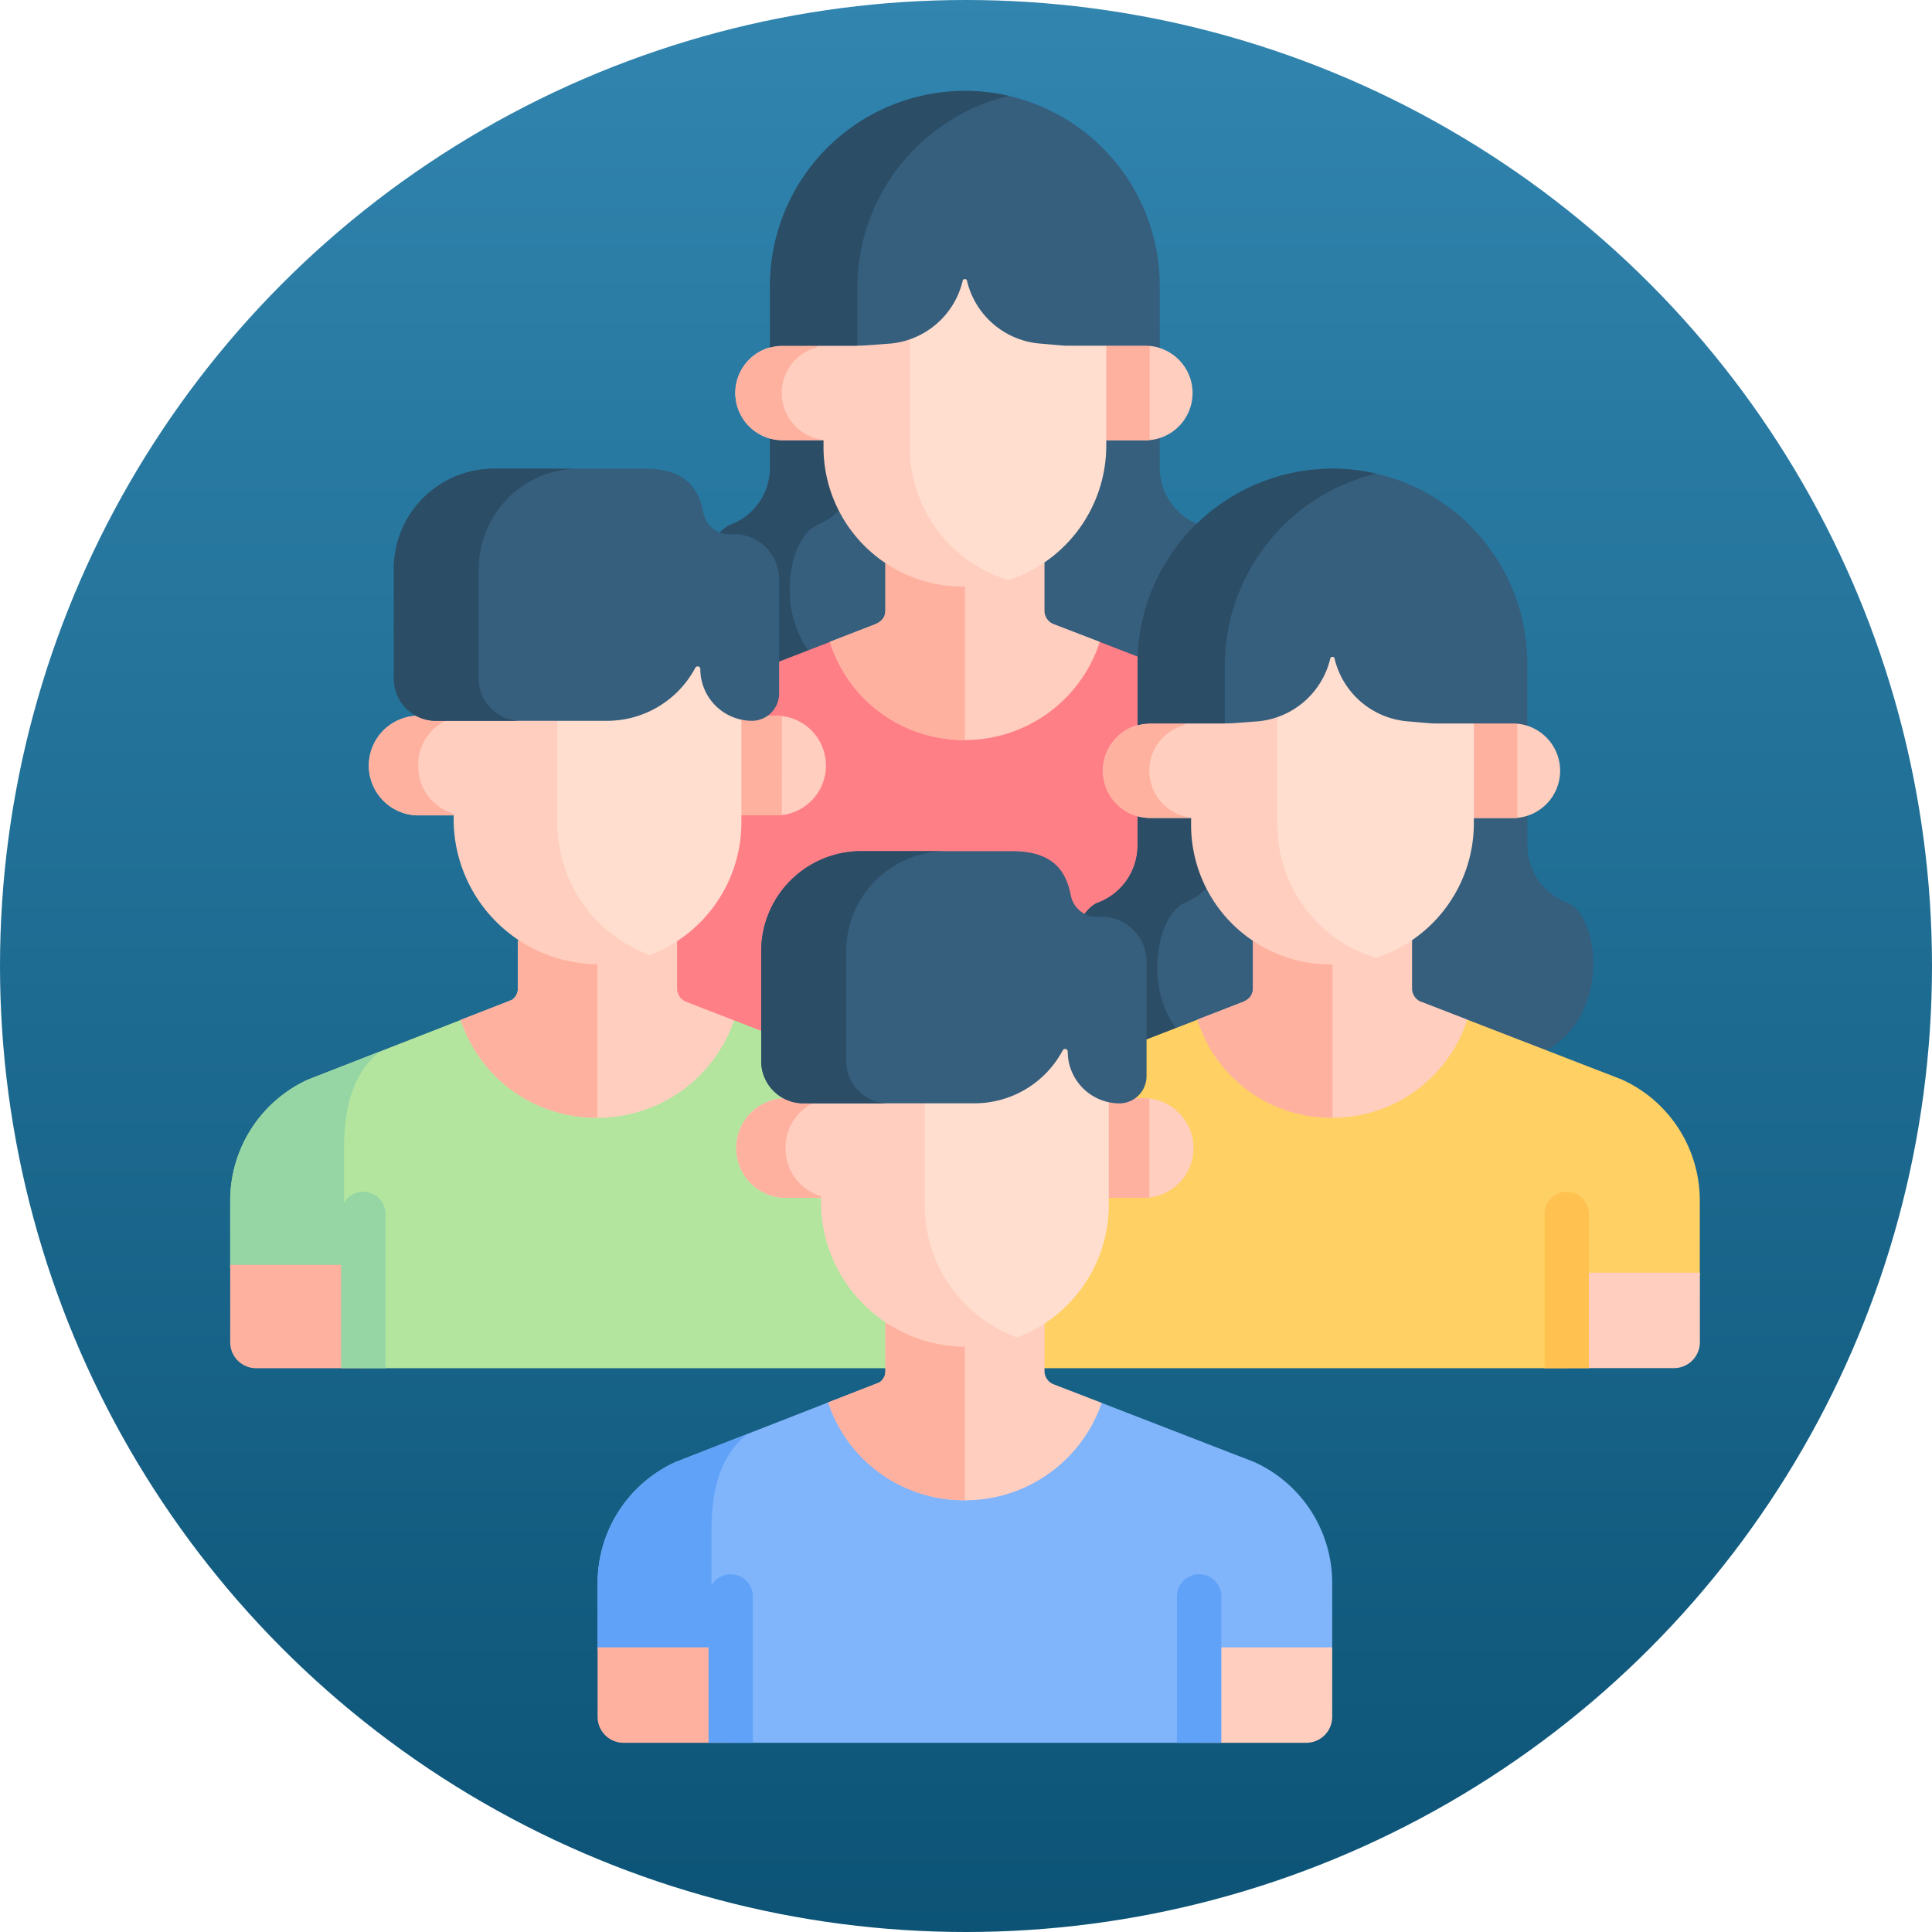 <svg xmlns="http://www.w3.org/2000/svg" xmlns:xlink="http://www.w3.org/1999/xlink" width="85" height="85" viewBox="0 0 85 85">
  <defs>
    <linearGradient id="linear-gradient" x1="0.5" x2="0.5" y2="1" gradientUnits="objectBoundingBox">
      <stop offset="0" stop-color="#3185af"/>
      <stop offset="1" stop-color="#0c5376"/>
    </linearGradient>
  </defs>
  <g id="Grupo_876052" data-name="Grupo 876052" transform="translate(-285 -12594)">
    <circle id="Elipse_5594" data-name="Elipse 5594" cx="42.5" cy="42.5" r="42.5" transform="translate(285 12594)" fill="url(#linear-gradient)"/>
    <g id="juventud_1_" data-name="juventud(1)" transform="translate(266.873 12598)">
      <path id="Trazado_599710" data-name="Trazado 599710" d="M180.045,106.639h-2.308l-.142.152v1.36a2.693,2.693,0,0,1-1.8,2.463c-1.482.764-1.928,5.1.859,6.516l.792.12,5.544-2.146V111.96Z" transform="translate(-125.592 -91.502)" fill="#365e7d"/>
      <path id="Trazado_599711" data-name="Trazado 599711" d="M179.635,110.614a3.041,3.041,0,0,0,1.68-1.684l-1.269-2.291h-2.308l-.142.152v1.36a2.693,2.693,0,0,1-1.8,2.463c-1.482.764-1.928,5.1.859,6.516l.792.12,2.109-.816C177.844,114.635,178.348,111.278,179.635,110.614Z" transform="translate(-125.592 -91.502)" fill="#2b4d66"/>
      <path id="Trazado_599712" data-name="Trazado 599712" d="M285.367,110.109a2.692,2.692,0,0,1-1.8-2.463v-1.382l-.226-.214h-2.421l-2.781,5.622v2.845l5.723,2.227.532-.161C287.126,115.13,286.835,110.866,285.367,110.109Z" transform="translate(-214.416 -90.997)" fill="#365e7d"/>
      <path id="Trazado_599713" data-name="Trazado 599713" d="M171.026,173.413l-6.811-2.638-.608.269H153.094l-.751-.266-6.8,2.634a5.857,5.857,0,0,0-3.421,5.306v9.561h32.319v-9.561a5.838,5.838,0,0,0-3.42-5.306Z" transform="translate(-97.708 -146.534)" fill="#ff7f87"/>
      <path id="Trazado_599714" data-name="Trazado 599714" d="M301.371,78.475l-.191-.192H298.9v4l.126.26h1.721a2.08,2.08,0,0,0,.624-4.063Z" transform="translate(-232.228 -67.171)" fill="#ffcebe"/>
      <path id="Trazado_599715" data-name="Trazado 599715" d="M186.368,78.382v0a2.078,2.078,0,0,0,.559,4.081h1.8l.2-.23V78.2h-2.406Z" transform="translate(-134.365 -67.097)" fill="#ffcebe"/>
      <path id="Trazado_599716" data-name="Trazado 599716" d="M300.938,78.283H298.9v4l.126.26h1.721c.064,0,.127,0,.19-.01V78.283Z" transform="translate(-232.229 -67.171)" fill="#ffb1a0"/>
      <path id="Trazado_599717" data-name="Trazado 599717" d="M186.886,80.386a2.078,2.078,0,0,1,1.521-2v0l.147-.185h-2.037l-.147.185v0a2.078,2.078,0,0,0,.559,4.081h1.8l.011-.013A2.079,2.079,0,0,1,186.886,80.386Z" transform="translate(-134.366 -67.098)" fill="#ffb1a0"/>
      <path id="Trazado_599718" data-name="Trazado 599718" d="M223.942,147.126a.633.633,0,0,1-.4-.588l0-2.119-.278-.291h-6.394l-.324.3v2.1c0,.484-.432.6-.616.672l-1.827.708a6.238,6.238,0,0,0,11.872,0Z" transform="translate(-159.462 -123.67)" fill="#ffcebe"/>
      <path id="Trazado_599719" data-name="Trazado 599719" d="M220.041,144.128h-3.177l-.324.3v2.1c0,.484-.432.6-.616.672l-1.827.708a6.145,6.145,0,0,0,5.944,4.316Z" transform="translate(-159.462 -123.67)" fill="#ffb1a0"/>
      <path id="Trazado_599720" data-name="Trazado 599720" d="M246.045,59.141h-2.731l-2.146-2.666h-1.279L237.9,58.63v5.5a6.3,6.3,0,0,0,4.179,5.941,6.227,6.227,0,0,0,4.606-5.993V59.667Z" transform="translate(-179.887 -48.459)" fill="#ffdecf"/>
      <path id="Trazado_599721" data-name="Trazado 599721" d="M215.956,76.207V70.543l-.758.821h-2.767l-.276.374v4.468a6.136,6.136,0,0,0,6.283,6.131,6,6,0,0,0,1.852-.286,6.091,6.091,0,0,1-4.335-5.845Z" transform="translate(-157.797 -60.53)" fill="#ffcebe"/>
      <path id="Trazado_599722" data-name="Trazado 599722" d="M204.021,0a8.658,8.658,0,0,0-8.462,8.7v2.584a2.076,2.076,0,0,1,.559-.078h3.423c.212,0,1.4-.1,1.317-.09a3.615,3.615,0,0,0,3.174-2.738.1.1,0,0,1,.2,0,3.61,3.61,0,0,0,3.14,2.732c1.08.092,1.095.1,1.29.1h3.409a2.08,2.08,0,0,1,.635.1V8.575A8.576,8.576,0,0,0,204.021,0Z" transform="translate(-143.556)" fill="#365e7d"/>
      <g id="Grupo_875973" data-name="Grupo 875973" transform="translate(52.003 0)">
        <path id="Trazado_599723" data-name="Trazado 599723" d="M199.4,8.7A8.7,8.7,0,0,1,206.059.219a8.575,8.575,0,0,0-10.5,8.484v2.584a2.076,2.076,0,0,1,.559-.078H199.4Z" transform="translate(-195.559 0)" fill="#2b4d66"/>
      </g>
      <path id="Trazado_599724" data-name="Trazado 599724" d="M293.974,223.72h-2.309l-.142.152v1.36a2.693,2.693,0,0,1-1.8,2.463c-1.482.764-1.928,5.1.859,6.516l.792.12,5.544-2.146v-3.143Z" transform="translate(-223.349 -191.964)" fill="#365e7d"/>
      <path id="Trazado_599725" data-name="Trazado 599725" d="M293.564,227.7a3.041,3.041,0,0,0,1.68-1.684l-1.269-2.291h-2.309l-.142.152v1.36a2.693,2.693,0,0,1-1.8,2.463c-1.482.764-1.928,5.1.859,6.516l.792.12,2.109-.816C291.773,231.716,292.277,228.359,293.564,227.7Z" transform="translate(-223.349 -191.964)" fill="#2b4d66"/>
      <path id="Trazado_599726" data-name="Trazado 599726" d="M399.3,227.19a2.692,2.692,0,0,1-1.8-2.463v-1.382l-.226-.214h-2.421l-2.781,5.622V231.6l5.723,2.227.532-.161C401.055,232.211,400.764,227.947,399.3,227.19Z" transform="translate(-312.173 -191.458)" fill="#365e7d"/>
      <path id="Trazado_599727" data-name="Trazado 599727" d="M284.955,290.494l-6.811-2.638-.608.269H267.023l-.751-.266-6.8,2.634a5.857,5.857,0,0,0-3.421,5.306v7.392H282.52v-4.07h5.855V295.8a5.838,5.838,0,0,0-3.421-5.305Z" transform="translate(-195.465 -246.996)" fill="#ffd064"/>
      <path id="Trazado_599728" data-name="Trazado 599728" d="M415.3,195.556l-.191-.192h-2.28v4l.126.26h1.721a2.08,2.08,0,0,0,.624-4.063Z" transform="translate(-329.986 -167.633)" fill="#ffcebe"/>
      <path id="Trazado_599729" data-name="Trazado 599729" d="M300.3,195.463v0a2.078,2.078,0,0,0,.559,4.081h1.8l.2-.23v-4.037h-2.406Z" transform="translate(-232.122 -167.559)" fill="#ffcebe"/>
      <path id="Trazado_599730" data-name="Trazado 599730" d="M414.867,195.364H412.83v4l.126.26h1.721c.064,0,.127,0,.19-.01v-4.246Z" transform="translate(-329.986 -167.633)" fill="#ffb1a0"/>
      <path id="Trazado_599731" data-name="Trazado 599731" d="M300.815,197.467a2.078,2.078,0,0,1,1.521-2v0l.147-.185h-2.037l-.147.185v0a2.078,2.078,0,0,0,.559,4.081h1.8l.011-.013A2.079,2.079,0,0,1,300.815,197.467Z" transform="translate(-232.123 -167.56)" fill="#ffb1a0"/>
      <path id="Trazado_599732" data-name="Trazado 599732" d="M442.5,366.3v4.2h4.715a1.14,1.14,0,0,0,1.14-1.14V366.3Z" transform="translate(-355.441 -314.308)" fill="#ffcebe"/>
      <path id="Trazado_599733" data-name="Trazado 599733" d="M337.871,264.207a.632.632,0,0,1-.4-.588l0-2.119-.278-.291h-6.395l-.324.3v2.1c0,.484-.432.6-.616.672l-1.827.708a6.238,6.238,0,0,0,11.872,0l-2.026-.785Z" transform="translate(-257.219 -224.131)" fill="#ffcebe"/>
      <path id="Trazado_599734" data-name="Trazado 599734" d="M333.97,261.209h-3.177l-.324.3v2.1c0,.484-.432.6-.616.672l-1.827.708a6.145,6.145,0,0,0,5.944,4.316Z" transform="translate(-257.219 -224.131)" fill="#ffb1a0"/>
      <path id="Trazado_599735" data-name="Trazado 599735" d="M437.574,348.97v-6.787a.975.975,0,1,0-1.951,0v6.787Z" transform="translate(-349.543 -292.774)" fill="#ffc250"/>
      <path id="Trazado_599736" data-name="Trazado 599736" d="M359.975,176.222h-2.731l-2.146-2.666h-1.279l-1.989,2.155v5.5a6.3,6.3,0,0,0,4.179,5.941,6.227,6.227,0,0,0,4.606-5.993v-4.408Z" transform="translate(-277.645 -148.92)" fill="#ffdecf"/>
      <path id="Trazado_599737" data-name="Trazado 599737" d="M329.885,193.288v-5.664l-.758.821h-2.767l-.276.374v4.469a6.136,6.136,0,0,0,6.283,6.131,6,6,0,0,0,1.852-.286A6.091,6.091,0,0,1,329.885,193.288Z" transform="translate(-255.554 -160.991)" fill="#ffcebe"/>
      <path id="Trazado_599738" data-name="Trazado 599738" d="M317.95,117.082a8.658,8.658,0,0,0-8.462,8.7v2.584a2.076,2.076,0,0,1,.559-.078h3.423c.212,0,1.4-.1,1.317-.09a3.615,3.615,0,0,0,3.174-2.738.1.1,0,0,1,.2,0,3.61,3.61,0,0,0,3.14,2.732c1.08.092,1.095.1,1.29.1H326a2.08,2.08,0,0,1,.635.1v-2.733A8.576,8.576,0,0,0,317.95,117.082Z" transform="translate(-241.313 -100.462)" fill="#365e7d"/>
      <g id="Grupo_875974" data-name="Grupo 875974" transform="translate(68.175 16.619)">
        <path id="Trazado_599739" data-name="Trazado 599739" d="M313.325,125.784a8.7,8.7,0,0,1,6.663-8.484,8.575,8.575,0,0,0-10.5,8.484v2.584a2.076,2.076,0,0,1,.559-.078h3.278Z" transform="translate(-309.488 -117.081)" fill="#2b4d66"/>
      </g>
      <path id="Trazado_599740" data-name="Trazado 599740" d="M186,192.4h-.495l-.223-.214H183.97v4.391l.384.2H186a2.192,2.192,0,0,0,0-4.378Z" transform="translate(-133.612 -164.906)" fill="#ffcebe"/>
      <path id="Trazado_599741" data-name="Trazado 599741" d="M73.319,192.4a2.192,2.192,0,0,0,0,4.378h1.651l.268-.5v-4.1H73.7Z" transform="translate(-36.886 -164.906)" fill="#ffcebe"/>
      <path id="Trazado_599742" data-name="Trazado 599742" d="M186.141,192.407c-.045,0-.09-.007-.136-.007h-.495l-.223-.214H183.97v4.391l.384.2H186c.046,0,.091,0,.136-.007Z" transform="translate(-133.612 -164.906)" fill="#ffb1a0"/>
      <path id="Trazado_599743" data-name="Trazado 599743" d="M73.414,194.589a2.152,2.152,0,0,1,1.828-2.172v-.231H73.7l-.383.214a2.192,2.192,0,0,0,0,4.378h1.651l.034-.063A2.168,2.168,0,0,1,73.414,194.589Z" transform="translate(-36.886 -164.906)" fill="#ffb1a0"/>
      <path id="Trazado_599744" data-name="Trazado 599744" d="M57.154,290.574l-6.726-2.605-.519.249H38.864l-.468-.269-6.72,2.625a5.857,5.857,0,0,0-3.421,5.306v2.975H34.11v4.417H60.575v-7.392A5.839,5.839,0,0,0,57.154,290.574Z" transform="translate(0 -247.076)" fill="#b3e59f"/>
      <path id="Trazado_599745" data-name="Trazado 599745" d="M33.265,301.975c0-1.981.47-3.352,1.576-4.245l-3.165,1.236a5.857,5.857,0,0,0-3.421,5.306v2.975h5.01C33.265,303.674,33.265,303.6,33.265,301.975Z" transform="translate(0 -255.468)" fill="#95d6a4"/>
      <path id="Trazado_599746" data-name="Trazado 599746" d="M34.111,363.857H28.256v3.408a1.14,1.14,0,0,0,1.14,1.14h4.715v-4.547Z" transform="translate(-0.001 -312.209)" fill="#ffb1a0"/>
      <path id="Trazado_599747" data-name="Trazado 599747" d="M109.617,263.552a.632.632,0,0,1-.4-.588l0-2.079-.43-.439H102.6l-.389.43v2.084a.582.582,0,0,1-.269.512l-2.248.878a6.36,6.36,0,0,0,12.032.02Z" transform="translate(-61.301 -223.477)" fill="#ffcebe"/>
      <path id="Trazado_599748" data-name="Trazado 599748" d="M105.713,260.446H102.6l-.389.43v2.084a.582.582,0,0,1-.269.512l-2.248.878a6.253,6.253,0,0,0,6.016,4.3Z" transform="translate(-61.301 -223.477)" fill="#ffb1a0"/>
      <path id="Trazado_599749" data-name="Trazado 599749" d="M64.583,348.97v-6.787a.975.975,0,1,0-1.951,0v6.787Z" transform="translate(-29.497 -292.774)" fill="#95d6a4"/>
      <path id="Trazado_599750" data-name="Trazado 599750" d="M136.874,177.579l-.519-.347-.39-1.691h-.759l-3.165,2.3h-2.8l-.236.381V182.8a6.339,6.339,0,0,0,4,5.9,6.247,6.247,0,0,0,4.186-5.889v-4.523Z" transform="translate(-86.446 -150.624)" fill="#ffdecf"/>
      <g id="Grupo_875975" data-name="Grupo 875975" transform="translate(38.087 27.215)">
        <path id="Trazado_599751" data-name="Trazado 599751" d="M102.084,196.7v-4.473l.309-.5H97.831l-.309.5V196.7a6.389,6.389,0,0,0,8.628,5.831A6.2,6.2,0,0,1,102.084,196.7Z" transform="translate(-97.522 -191.728)" fill="#ffcebe"/>
      </g>
      <path id="Trazado_599752" data-name="Trazado 599752" d="M93.847,119.964a1.164,1.164,0,0,1-1.258-.916c-.193-.988-.682-1.968-2.593-1.968H83.368a4.405,4.405,0,0,0-4.405,4.405v4.834a1.855,1.855,0,0,0,1.855,1.855h7.523a4.4,4.4,0,0,0,3.886-2.331.117.117,0,0,1,.221.056,2.281,2.281,0,0,0,2.275,2.275,1.2,1.2,0,0,0,1.192-1.192v-5.045a1.976,1.976,0,0,0-2.067-1.973Z" transform="translate(-43.51 -100.461)" fill="#365e7d"/>
      <g id="Grupo_875976" data-name="Grupo 875976" transform="translate(35.453 16.619)">
        <path id="Trazado_599753" data-name="Trazado 599753" d="M82.7,126.321v-4.835a4.405,4.405,0,0,1,4.405-4.405H83.369a4.405,4.405,0,0,0-4.405,4.405v4.835a1.855,1.855,0,0,0,1.855,1.855h3.739A1.855,1.855,0,0,1,82.7,126.321Z" transform="translate(-78.964 -117.081)" fill="#2b4d66"/>
      </g>
      <g id="Grupo_875979" data-name="Grupo 875979" transform="translate(44.419 33.447)">
        <path id="Trazado_599754" data-name="Trazado 599754" d="M299.878,310.954h-.495l-.223-.214h-1.317v4.391l.384.2h1.651a2.192,2.192,0,0,0,0-4.378Z" transform="translate(-275.74 -300.079)" fill="#ffcebe"/>
        <path id="Trazado_599755" data-name="Trazado 599755" d="M187.192,310.954a2.192,2.192,0,0,0,0,4.378h1.651l.268-.5v-4.1h-1.54Z" transform="translate(-179.014 -300.079)" fill="#ffcebe"/>
        <path id="Trazado_599756" data-name="Trazado 599756" d="M300.013,310.961c-.045,0-.09-.007-.136-.007h-.495l-.223-.214h-1.317v4.391l.384.2h1.651c.046,0,.091,0,.136-.007Z" transform="translate(-275.739 -300.079)" fill="#ffb1a0"/>
        <path id="Trazado_599757" data-name="Trazado 599757" d="M187.286,313.143a2.152,2.152,0,0,1,1.828-2.172v-.231h-1.54l-.383.214a2.192,2.192,0,0,0,0,4.378h1.651l.034-.063A2.168,2.168,0,0,1,187.286,313.143Z" transform="translate(-179.013 -300.079)" fill="#ffb1a0"/>
        <path id="Trazado_599758" data-name="Trazado 599758" d="M171.026,409.128l-6.726-2.605-.519.249H152.736l-.468-.269-6.72,2.625a5.857,5.857,0,0,0-3.421,5.306v2.975h5.855v4.07h20.609v-4.07h5.855v-2.975a5.838,5.838,0,0,0-3.421-5.305Z" transform="translate(-142.127 -382.249)" fill="#80b4fb"/>
        <path id="Trazado_599759" data-name="Trazado 599759" d="M147.137,420.529c0-1.981.47-3.352,1.576-4.245l-3.165,1.236a5.857,5.857,0,0,0-3.421,5.306V425.8h5.01C147.137,422.228,147.137,422.156,147.137,420.529Z" transform="translate(-142.127 -390.641)" fill="#61a2f9"/>
        <path id="Trazado_599760" data-name="Trazado 599760" d="M147.983,482.411h-5.855v3.06a1.14,1.14,0,0,0,1.14,1.14h4.715Z" transform="translate(-142.128 -447.382)" fill="#ffb1a0"/>
        <path id="Trazado_599761" data-name="Trazado 599761" d="M328.566,482.411v4.2h4.715a1.14,1.14,0,0,0,1.14-1.14v-3.06Z" transform="translate(-302.102 -447.382)" fill="#ffcebe"/>
        <path id="Trazado_599762" data-name="Trazado 599762" d="M223.489,382.106a.632.632,0,0,1-.4-.588l0-2.079-.43-.439h-6.178l-.389.43v2.084a.582.582,0,0,1-.269.512l-2.248.878a6.36,6.36,0,0,0,12.032.02Z" transform="translate(-203.427 -358.65)" fill="#ffcebe"/>
        <path id="Trazado_599763" data-name="Trazado 599763" d="M219.585,379h-3.109l-.389.43v2.084a.582.582,0,0,1-.269.512l-2.248.878a6.253,6.253,0,0,0,6.016,4.3Z" transform="translate(-203.428 -358.65)" fill="#ffb1a0"/>
        <path id="Trazado_599764" data-name="Trazado 599764" d="M178.455,467.176v-6.44a.975.975,0,1,0-1.951,0v6.44Z" transform="translate(-171.624 -427.947)" fill="#61a2f9"/>
        <path id="Trazado_599765" data-name="Trazado 599765" d="M323.645,467.176v-6.44a.975.975,0,0,0-1.951,0v6.44Z" transform="translate(-296.205 -427.947)" fill="#61a2f9"/>
        <path id="Trazado_599766" data-name="Trazado 599766" d="M250.746,296.133l-.519-.347-.39-1.691h-.759l-3.165,2.3h-2.8l-.236.381v4.576a6.339,6.339,0,0,0,4,5.9,6.247,6.247,0,0,0,4.186-5.889v-4.523Z" transform="translate(-228.573 -285.797)" fill="#ffdecf"/>
        <g id="Grupo_875977" data-name="Grupo 875977" transform="translate(9.832 10.596)">
          <path id="Trazado_599767" data-name="Trazado 599767" d="M215.956,315.254V310.78l.309-.5H211.7l-.309.5v4.473a6.389,6.389,0,0,0,8.628,5.831,6.2,6.2,0,0,1-4.066-5.831Z" transform="translate(-211.394 -310.282)" fill="#ffcebe"/>
        </g>
        <path id="Trazado_599768" data-name="Trazado 599768" d="M207.719,238.518a1.164,1.164,0,0,1-1.258-.916c-.193-.988-.682-1.968-2.593-1.968H197.24a4.405,4.405,0,0,0-4.405,4.405v4.834a1.855,1.855,0,0,0,1.855,1.855h7.523A4.4,4.4,0,0,0,206.1,244.4a.117.117,0,0,1,.221.056,2.281,2.281,0,0,0,2.275,2.275,1.2,1.2,0,0,0,1.192-1.192v-5.045a1.976,1.976,0,0,0-2.067-1.973Z" transform="translate(-185.637 -235.634)" fill="#365e7d"/>
        <g id="Grupo_875978" data-name="Grupo 875978" transform="translate(7.198 0)">
          <path id="Trazado_599769" data-name="Trazado 599769" d="M196.575,244.875v-4.834a4.405,4.405,0,0,1,4.405-4.405h-3.739a4.405,4.405,0,0,0-4.405,4.405v4.834a1.855,1.855,0,0,0,1.855,1.855h3.739A1.855,1.855,0,0,1,196.575,244.875Z" transform="translate(-192.836 -235.636)" fill="#2b4d66"/>
        </g>
      </g>
    </g>
  </g>
</svg>
